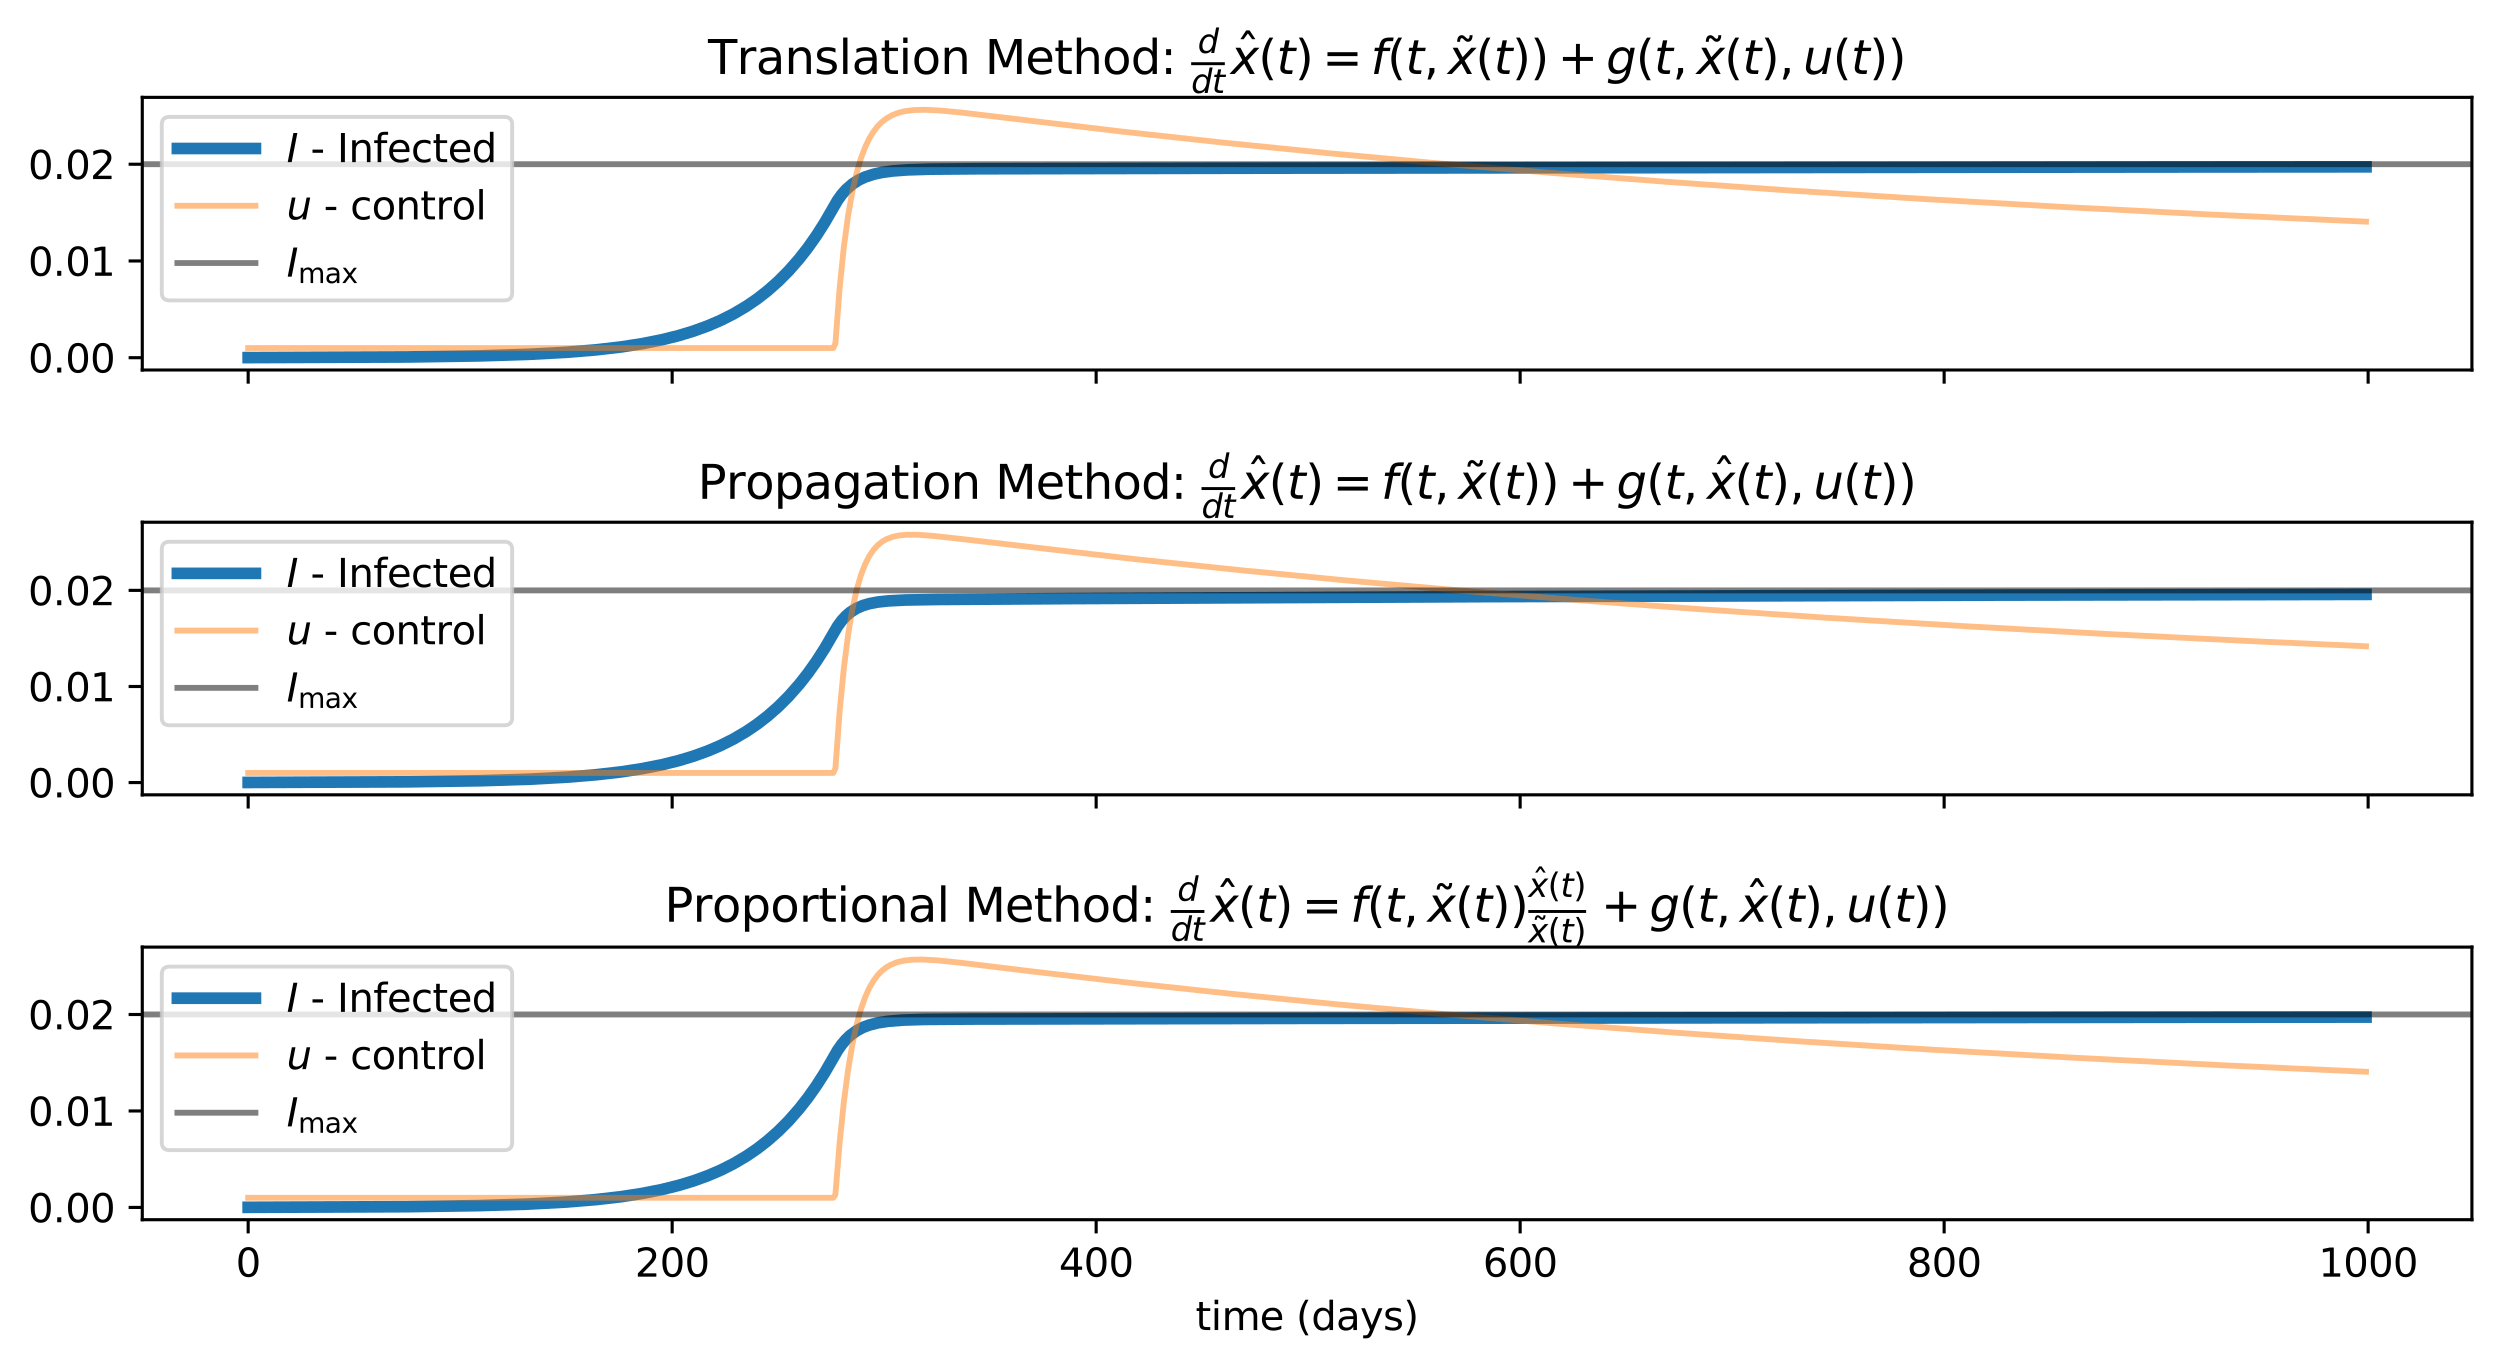 <?xml version="1.0" encoding="utf-8" standalone="no"?>
<!DOCTYPE svg PUBLIC "-//W3C//DTD SVG 1.1//EN"
  "http://www.w3.org/Graphics/SVG/1.1/DTD/svg11.dtd">
<svg xmlns:xlink="http://www.w3.org/1999/xlink" width="640.746pt" height="350.166pt" viewBox="0 0 640.746 350.166" xmlns="http://www.w3.org/2000/svg" version="1.1">
 <defs>
  <style type="text/css">*{stroke-linejoin: round; stroke-linecap: butt}</style>
 </defs>
 <g id="figure_1">
  <g id="patch_1">
   <path d="M 0 350.166 
L 640.746 350.166 
L 640.746 0 
L 0 0 
z
" style="fill: #ffffff"/>
  </g>
  <g id="axes_1">
   <g id="patch_2">
    <path d="M 36.466 94.829 
L 633.546 94.829 
L 633.546 24.96 
L 36.466 24.96 
z
" style="fill: #ffffff"/>
   </g>
   <g id="matplotlib.axis_1">
    <g id="xtick_1">
     <g id="line2d_1">
      <defs>
       <path id="mda9e2e3f5b" d="M 0 0 
L 0 3.5 
" style="stroke: #000000; stroke-width: 0.8"/>
      </defs>
      <g>
       <use xlink:href="#mda9e2e3f5b" x="63.606" y="94.829" style="stroke: #000000; stroke-width: 0.8"/>
      </g>
     </g>
    </g>
    <g id="xtick_2">
     <g id="line2d_2">
      <g>
       <use xlink:href="#mda9e2e3f5b" x="172.274" y="94.829" style="stroke: #000000; stroke-width: 0.8"/>
      </g>
     </g>
    </g>
    <g id="xtick_3">
     <g id="line2d_3">
      <g>
       <use xlink:href="#mda9e2e3f5b" x="280.943" y="94.829" style="stroke: #000000; stroke-width: 0.8"/>
      </g>
     </g>
    </g>
    <g id="xtick_4">
     <g id="line2d_4">
      <g>
       <use xlink:href="#mda9e2e3f5b" x="389.612" y="94.829" style="stroke: #000000; stroke-width: 0.8"/>
      </g>
     </g>
    </g>
    <g id="xtick_5">
     <g id="line2d_5">
      <g>
       <use xlink:href="#mda9e2e3f5b" x="498.28" y="94.829" style="stroke: #000000; stroke-width: 0.8"/>
      </g>
     </g>
    </g>
    <g id="xtick_6">
     <g id="line2d_6">
      <g>
       <use xlink:href="#mda9e2e3f5b" x="606.949" y="94.829" style="stroke: #000000; stroke-width: 0.8"/>
      </g>
     </g>
    </g>
   </g>
   <g id="matplotlib.axis_2">
    <g id="ytick_1">
     <g id="line2d_7">
      <defs>
       <path id="m15bd9b0c05" d="M 0 0 
L -3.5 0 
" style="stroke: #000000; stroke-width: 0.8"/>
      </defs>
      <g>
       <use xlink:href="#m15bd9b0c05" x="36.466" y="91.678" style="stroke: #000000; stroke-width: 0.8"/>
      </g>
     </g>
     <g id="text_1">
      <!-- 0.00 -->
      <g transform="translate(7.2 95.478) scale(0.1 -0.1)">
       <defs>
        <path id="DejaVuSans-30" d="M 2034 4250 
Q 1547 4250 1301 3770 
Q 1056 3291 1056 2328 
Q 1056 1369 1301 889 
Q 1547 409 2034 409 
Q 2525 409 2770 889 
Q 3016 1369 3016 2328 
Q 3016 3291 2770 3770 
Q 2525 4250 2034 4250 
z
M 2034 4750 
Q 2819 4750 3233 4129 
Q 3647 3509 3647 2328 
Q 3647 1150 3233 529 
Q 2819 -91 2034 -91 
Q 1250 -91 836 529 
Q 422 1150 422 2328 
Q 422 3509 836 4129 
Q 1250 4750 2034 4750 
z
" transform="scale(0.016)"/>
        <path id="DejaVuSans-2e" d="M 684 794 
L 1344 794 
L 1344 0 
L 684 0 
L 684 794 
z
" transform="scale(0.016)"/>
       </defs>
       <use xlink:href="#DejaVuSans-30"/>
       <use xlink:href="#DejaVuSans-2e" x="63.623"/>
       <use xlink:href="#DejaVuSans-30" x="95.41"/>
       <use xlink:href="#DejaVuSans-30" x="159.033"/>
      </g>
     </g>
    </g>
    <g id="ytick_2">
     <g id="line2d_8">
      <g>
       <use xlink:href="#m15bd9b0c05" x="36.466" y="66.884" style="stroke: #000000; stroke-width: 0.8"/>
      </g>
     </g>
     <g id="text_2">
      <!-- 0.01 -->
      <g transform="translate(7.2 70.683) scale(0.1 -0.1)">
       <defs>
        <path id="DejaVuSans-31" d="M 794 531 
L 1825 531 
L 1825 4091 
L 703 3866 
L 703 4441 
L 1819 4666 
L 2450 4666 
L 2450 531 
L 3481 531 
L 3481 0 
L 794 0 
L 794 531 
z
" transform="scale(0.016)"/>
       </defs>
       <use xlink:href="#DejaVuSans-30"/>
       <use xlink:href="#DejaVuSans-2e" x="63.623"/>
       <use xlink:href="#DejaVuSans-30" x="95.41"/>
       <use xlink:href="#DejaVuSans-31" x="159.033"/>
      </g>
     </g>
    </g>
    <g id="ytick_3">
     <g id="line2d_9">
      <g>
       <use xlink:href="#m15bd9b0c05" x="36.466" y="42.089" style="stroke: #000000; stroke-width: 0.8"/>
      </g>
     </g>
     <g id="text_3">
      <!-- 0.02 -->
      <g transform="translate(7.2 45.889) scale(0.1 -0.1)">
       <defs>
        <path id="DejaVuSans-32" d="M 1228 531 
L 3431 531 
L 3431 0 
L 469 0 
L 469 531 
Q 828 903 1448 1529 
Q 2069 2156 2228 2338 
Q 2531 2678 2651 2914 
Q 2772 3150 2772 3378 
Q 2772 3750 2511 3984 
Q 2250 4219 1831 4219 
Q 1534 4219 1204 4116 
Q 875 4013 500 3803 
L 500 4441 
Q 881 4594 1212 4672 
Q 1544 4750 1819 4750 
Q 2544 4750 2975 4387 
Q 3406 4025 3406 3419 
Q 3406 3131 3298 2873 
Q 3191 2616 2906 2266 
Q 2828 2175 2409 1742 
Q 1991 1309 1228 531 
z
" transform="scale(0.016)"/>
       </defs>
       <use xlink:href="#DejaVuSans-30"/>
       <use xlink:href="#DejaVuSans-2e" x="63.623"/>
       <use xlink:href="#DejaVuSans-30" x="95.41"/>
       <use xlink:href="#DejaVuSans-32" x="159.033"/>
      </g>
     </g>
    </g>
   </g>
   <g id="line2d_10">
    <path d="M 63.606 91.653 
L 104.356 91.491 
L 122.83 91.214 
L 135.327 90.821 
L 145.107 90.295 
L 152.714 89.67 
L 159.234 88.916 
L 164.667 88.075 
L 169.558 87.102 
L 173.904 86.021 
L 177.708 84.867 
L 181.511 83.481 
L 184.771 82.072 
L 188.031 80.422 
L 191.291 78.493 
L 194.008 76.639 
L 196.725 74.527 
L 199.441 72.124 
L 202.158 69.391 
L 204.875 66.284 
L 207.048 63.498 
L 209.222 60.414 
L 211.395 57.003 
L 213.568 53.232 
L 214.655 51.359 
L 215.742 49.84 
L 216.828 48.607 
L 218.458 47.178 
L 220.089 46.134 
L 221.719 45.369 
L 223.892 44.659 
L 226.065 44.19 
L 228.782 43.821 
L 232.585 43.538 
L 238.562 43.351 
L 251.059 43.251 
L 327.67 43.092 
L 557.505 42.798 
L 606.406 42.757 
L 606.406 42.757 
" clip-path="url(#p1e1fd36ca3)" style="fill: none; stroke: #1f77b4; stroke-width: 3; stroke-linecap: square"/>
   </g>
   <g id="line2d_11">
    <path d="M 63.606 89.199 
L 213.568 89.199 
L 214.112 88.054 
L 215.198 73.805 
L 216.285 63.218 
L 217.372 55.211 
L 218.458 49.077 
L 219.545 44.333 
L 220.632 40.641 
L 221.719 37.753 
L 222.805 35.489 
L 223.892 33.713 
L 224.979 32.32 
L 226.065 31.232 
L 227.152 30.386 
L 228.782 29.465 
L 230.412 28.858 
L 232.042 28.476 
L 234.215 28.211 
L 236.932 28.138 
L 240.736 28.312 
L 246.169 28.821 
L 258.123 30.236 
L 288.006 33.773 
L 313.544 36.559 
L 340.167 39.238 
L 367.878 41.801 
L 396.675 44.242 
L 427.102 46.596 
L 459.16 48.85 
L 492.847 50.993 
L 528.708 53.047 
L 566.742 54.998 
L 606.406 56.811 
L 606.406 56.811 
" clip-path="url(#p1e1fd36ca3)" style="fill: none; stroke: #ff7f0e; stroke-opacity: 0.5; stroke-width: 1.5; stroke-linecap: square"/>
   </g>
   <g id="line2d_12">
    <path d="M 36.466 42.089 
L 633.546 42.089 
" clip-path="url(#p1e1fd36ca3)" style="fill: none; stroke: #000000; stroke-opacity: 0.5; stroke-width: 1.5; stroke-linecap: square"/>
   </g>
   <g id="patch_3">
    <path d="M 36.466 94.829 
L 36.466 24.96 
" style="fill: none; stroke: #000000; stroke-width: 0.8; stroke-linejoin: miter; stroke-linecap: square"/>
   </g>
   <g id="patch_4">
    <path d="M 633.546 94.829 
L 633.546 24.96 
" style="fill: none; stroke: #000000; stroke-width: 0.8; stroke-linejoin: miter; stroke-linecap: square"/>
   </g>
   <g id="patch_5">
    <path d="M 36.466 94.829 
L 633.546 94.829 
" style="fill: none; stroke: #000000; stroke-width: 0.8; stroke-linejoin: miter; stroke-linecap: square"/>
   </g>
   <g id="patch_6">
    <path d="M 36.466 24.96 
L 633.546 24.96 
" style="fill: none; stroke: #000000; stroke-width: 0.8; stroke-linejoin: miter; stroke-linecap: square"/>
   </g>
   <g id="text_4">
    <!-- Translation Method: $\frac{d}{dt}\hat{x}(t) = f(t,\tilde{x}(t)) + g(t,\tilde{x}(t), u(t))$ -->
    <g transform="translate(181.466 18.96) scale(0.12 -0.12)">
     <defs>
      <path id="DejaVuSans-54" d="M -19 4666 
L 3928 4666 
L 3928 4134 
L 2272 4134 
L 2272 0 
L 1638 0 
L 1638 4134 
L -19 4134 
L -19 4666 
z
" transform="scale(0.016)"/>
      <path id="DejaVuSans-72" d="M 2631 2963 
Q 2534 3019 2420 3045 
Q 2306 3072 2169 3072 
Q 1681 3072 1420 2755 
Q 1159 2438 1159 1844 
L 1159 0 
L 581 0 
L 581 3500 
L 1159 3500 
L 1159 2956 
Q 1341 3275 1631 3429 
Q 1922 3584 2338 3584 
Q 2397 3584 2469 3576 
Q 2541 3569 2628 3553 
L 2631 2963 
z
" transform="scale(0.016)"/>
      <path id="DejaVuSans-61" d="M 2194 1759 
Q 1497 1759 1228 1600 
Q 959 1441 959 1056 
Q 959 750 1161 570 
Q 1363 391 1709 391 
Q 2188 391 2477 730 
Q 2766 1069 2766 1631 
L 2766 1759 
L 2194 1759 
z
M 3341 1997 
L 3341 0 
L 2766 0 
L 2766 531 
Q 2569 213 2275 61 
Q 1981 -91 1556 -91 
Q 1019 -91 701 211 
Q 384 513 384 1019 
Q 384 1609 779 1909 
Q 1175 2209 1959 2209 
L 2766 2209 
L 2766 2266 
Q 2766 2663 2505 2880 
Q 2244 3097 1772 3097 
Q 1472 3097 1187 3025 
Q 903 2953 641 2809 
L 641 3341 
Q 956 3463 1253 3523 
Q 1550 3584 1831 3584 
Q 2591 3584 2966 3190 
Q 3341 2797 3341 1997 
z
" transform="scale(0.016)"/>
      <path id="DejaVuSans-6e" d="M 3513 2113 
L 3513 0 
L 2938 0 
L 2938 2094 
Q 2938 2591 2744 2837 
Q 2550 3084 2163 3084 
Q 1697 3084 1428 2787 
Q 1159 2491 1159 1978 
L 1159 0 
L 581 0 
L 581 3500 
L 1159 3500 
L 1159 2956 
Q 1366 3272 1645 3428 
Q 1925 3584 2291 3584 
Q 2894 3584 3203 3211 
Q 3513 2838 3513 2113 
z
" transform="scale(0.016)"/>
      <path id="DejaVuSans-73" d="M 2834 3397 
L 2834 2853 
Q 2591 2978 2328 3040 
Q 2066 3103 1784 3103 
Q 1356 3103 1142 2972 
Q 928 2841 928 2578 
Q 928 2378 1081 2264 
Q 1234 2150 1697 2047 
L 1894 2003 
Q 2506 1872 2764 1633 
Q 3022 1394 3022 966 
Q 3022 478 2636 193 
Q 2250 -91 1575 -91 
Q 1294 -91 989 -36 
Q 684 19 347 128 
L 347 722 
Q 666 556 975 473 
Q 1284 391 1588 391 
Q 1994 391 2212 530 
Q 2431 669 2431 922 
Q 2431 1156 2273 1281 
Q 2116 1406 1581 1522 
L 1381 1569 
Q 847 1681 609 1914 
Q 372 2147 372 2553 
Q 372 3047 722 3315 
Q 1072 3584 1716 3584 
Q 2034 3584 2315 3537 
Q 2597 3491 2834 3397 
z
" transform="scale(0.016)"/>
      <path id="DejaVuSans-6c" d="M 603 4863 
L 1178 4863 
L 1178 0 
L 603 0 
L 603 4863 
z
" transform="scale(0.016)"/>
      <path id="DejaVuSans-74" d="M 1172 4494 
L 1172 3500 
L 2356 3500 
L 2356 3053 
L 1172 3053 
L 1172 1153 
Q 1172 725 1289 603 
Q 1406 481 1766 481 
L 2356 481 
L 2356 0 
L 1766 0 
Q 1100 0 847 248 
Q 594 497 594 1153 
L 594 3053 
L 172 3053 
L 172 3500 
L 594 3500 
L 594 4494 
L 1172 4494 
z
" transform="scale(0.016)"/>
      <path id="DejaVuSans-69" d="M 603 3500 
L 1178 3500 
L 1178 0 
L 603 0 
L 603 3500 
z
M 603 4863 
L 1178 4863 
L 1178 4134 
L 603 4134 
L 603 4863 
z
" transform="scale(0.016)"/>
      <path id="DejaVuSans-6f" d="M 1959 3097 
Q 1497 3097 1228 2736 
Q 959 2375 959 1747 
Q 959 1119 1226 758 
Q 1494 397 1959 397 
Q 2419 397 2687 759 
Q 2956 1122 2956 1747 
Q 2956 2369 2687 2733 
Q 2419 3097 1959 3097 
z
M 1959 3584 
Q 2709 3584 3137 3096 
Q 3566 2609 3566 1747 
Q 3566 888 3137 398 
Q 2709 -91 1959 -91 
Q 1206 -91 779 398 
Q 353 888 353 1747 
Q 353 2609 779 3096 
Q 1206 3584 1959 3584 
z
" transform="scale(0.016)"/>
      <path id="DejaVuSans-20" transform="scale(0.016)"/>
      <path id="DejaVuSans-4d" d="M 628 4666 
L 1569 4666 
L 2759 1491 
L 3956 4666 
L 4897 4666 
L 4897 0 
L 4281 0 
L 4281 4097 
L 3078 897 
L 2444 897 
L 1241 4097 
L 1241 0 
L 628 0 
L 628 4666 
z
" transform="scale(0.016)"/>
      <path id="DejaVuSans-65" d="M 3597 1894 
L 3597 1613 
L 953 1613 
Q 991 1019 1311 708 
Q 1631 397 2203 397 
Q 2534 397 2845 478 
Q 3156 559 3463 722 
L 3463 178 
Q 3153 47 2828 -22 
Q 2503 -91 2169 -91 
Q 1331 -91 842 396 
Q 353 884 353 1716 
Q 353 2575 817 3079 
Q 1281 3584 2069 3584 
Q 2775 3584 3186 3129 
Q 3597 2675 3597 1894 
z
M 3022 2063 
Q 3016 2534 2758 2815 
Q 2500 3097 2075 3097 
Q 1594 3097 1305 2825 
Q 1016 2553 972 2059 
L 3022 2063 
z
" transform="scale(0.016)"/>
      <path id="DejaVuSans-68" d="M 3513 2113 
L 3513 0 
L 2938 0 
L 2938 2094 
Q 2938 2591 2744 2837 
Q 2550 3084 2163 3084 
Q 1697 3084 1428 2787 
Q 1159 2491 1159 1978 
L 1159 0 
L 581 0 
L 581 4863 
L 1159 4863 
L 1159 2956 
Q 1366 3272 1645 3428 
Q 1925 3584 2291 3584 
Q 2894 3584 3203 3211 
Q 3513 2838 3513 2113 
z
" transform="scale(0.016)"/>
      <path id="DejaVuSans-64" d="M 2906 2969 
L 2906 4863 
L 3481 4863 
L 3481 0 
L 2906 0 
L 2906 525 
Q 2725 213 2448 61 
Q 2172 -91 1784 -91 
Q 1150 -91 751 415 
Q 353 922 353 1747 
Q 353 2572 751 3078 
Q 1150 3584 1784 3584 
Q 2172 3584 2448 3432 
Q 2725 3281 2906 2969 
z
M 947 1747 
Q 947 1113 1208 752 
Q 1469 391 1925 391 
Q 2381 391 2643 752 
Q 2906 1113 2906 1747 
Q 2906 2381 2643 2742 
Q 2381 3103 1925 3103 
Q 1469 3103 1208 2742 
Q 947 2381 947 1747 
z
" transform="scale(0.016)"/>
      <path id="DejaVuSans-3a" d="M 750 794 
L 1409 794 
L 1409 0 
L 750 0 
L 750 794 
z
M 750 3309 
L 1409 3309 
L 1409 2516 
L 750 2516 
L 750 3309 
z
" transform="scale(0.016)"/>
      <path id="DejaVuSans-Oblique-64" d="M 2675 525 
Q 2444 222 2128 65 
Q 1813 -91 1428 -91 
Q 903 -91 598 267 
Q 294 625 294 1247 
Q 294 1766 478 2236 
Q 663 2706 1013 3078 
Q 1244 3325 1534 3454 
Q 1825 3584 2144 3584 
Q 2481 3584 2739 3421 
Q 2997 3259 3138 2956 
L 3513 4863 
L 4091 4863 
L 3144 0 
L 2566 0 
L 2675 525 
z
M 891 1350 
Q 891 897 1095 644 
Q 1300 391 1663 391 
Q 1931 391 2161 520 
Q 2391 650 2566 903 
Q 2750 1166 2856 1509 
Q 2963 1853 2963 2188 
Q 2963 2622 2758 2865 
Q 2553 3109 2194 3109 
Q 1922 3109 1687 2981 
Q 1453 2853 1288 2613 
Q 1106 2353 998 2009 
Q 891 1666 891 1350 
z
" transform="scale(0.016)"/>
      <path id="DejaVuSans-Oblique-74" d="M 2706 3500 
L 2619 3053 
L 1472 3053 
L 1100 1153 
Q 1081 1047 1072 975 
Q 1063 903 1063 863 
Q 1063 663 1183 572 
Q 1303 481 1569 481 
L 2150 481 
L 2053 0 
L 1503 0 
Q 991 0 739 200 
Q 488 400 488 806 
Q 488 878 497 964 
Q 506 1050 525 1153 
L 897 3053 
L 409 3053 
L 500 3500 
L 978 3500 
L 1172 4494 
L 1747 4494 
L 1556 3500 
L 2706 3500 
z
" transform="scale(0.016)"/>
      <path id="DejaVuSans-302" d="M -1831 5119 
L -1369 5119 
L -603 3944 
L -1038 3944 
L -1600 4709 
L -2163 3944 
L -2597 3944 
L -1831 5119 
z
M -1600 3584 
L -1600 3584 
z
" transform="scale(0.016)"/>
      <path id="DejaVuSans-Oblique-78" d="M 3841 3500 
L 2234 1784 
L 3219 0 
L 2559 0 
L 1819 1388 
L 531 0 
L -166 0 
L 1556 1844 
L 641 3500 
L 1300 3500 
L 1972 2234 
L 3144 3500 
L 3841 3500 
z
" transform="scale(0.016)"/>
      <path id="DejaVuSans-28" d="M 1984 4856 
Q 1566 4138 1362 3434 
Q 1159 2731 1159 2009 
Q 1159 1288 1364 580 
Q 1569 -128 1984 -844 
L 1484 -844 
Q 1016 -109 783 600 
Q 550 1309 550 2009 
Q 550 2706 781 3412 
Q 1013 4119 1484 4856 
L 1984 4856 
z
" transform="scale(0.016)"/>
      <path id="DejaVuSans-29" d="M 513 4856 
L 1013 4856 
Q 1481 4119 1714 3412 
Q 1947 2706 1947 2009 
Q 1947 1309 1714 600 
Q 1481 -109 1013 -844 
L 513 -844 
Q 928 -128 1133 580 
Q 1338 1288 1338 2009 
Q 1338 2731 1133 3434 
Q 928 4138 513 4856 
z
" transform="scale(0.016)"/>
      <path id="DejaVuSans-3d" d="M 678 2906 
L 4684 2906 
L 4684 2381 
L 678 2381 
L 678 2906 
z
M 678 1631 
L 4684 1631 
L 4684 1100 
L 678 1100 
L 678 1631 
z
" transform="scale(0.016)"/>
      <path id="DejaVuSans-Oblique-66" d="M 3059 4863 
L 2969 4384 
L 2419 4384 
Q 2106 4384 1964 4261 
Q 1822 4138 1753 3809 
L 1691 3500 
L 2638 3500 
L 2553 3053 
L 1606 3053 
L 1013 0 
L 434 0 
L 1031 3053 
L 481 3053 
L 563 3500 
L 1113 3500 
L 1159 3744 
Q 1278 4363 1576 4613 
Q 1875 4863 2516 4863 
L 3059 4863 
z
" transform="scale(0.016)"/>
      <path id="DejaVuSans-2c" d="M 750 794 
L 1409 794 
L 1409 256 
L 897 -744 
L 494 -744 
L 750 256 
L 750 794 
z
" transform="scale(0.016)"/>
      <path id="DejaVuSans-303" d="M -1619 4281 
L -1797 4453 
Q -1866 4516 -1917 4545 
Q -1969 4575 -2009 4575 
Q -2128 4575 -2184 4461 
Q -2241 4347 -2247 4091 
L -2638 4091 
Q -2631 4513 -2472 4742 
Q -2313 4972 -2028 4972 
Q -1909 4972 -1809 4928 
Q -1709 4884 -1594 4781 
L -1416 4609 
Q -1347 4547 -1295 4517 
Q -1244 4488 -1203 4488 
Q -1084 4488 -1028 4602 
Q -972 4716 -966 4972 
L -575 4972 
Q -581 4550 -740 4320 
Q -900 4091 -1184 4091 
Q -1303 4091 -1403 4134 
Q -1503 4178 -1619 4281 
z
" transform="scale(0.016)"/>
      <path id="DejaVuSans-2b" d="M 2944 4013 
L 2944 2272 
L 4684 2272 
L 4684 1741 
L 2944 1741 
L 2944 0 
L 2419 0 
L 2419 1741 
L 678 1741 
L 678 2272 
L 2419 2272 
L 2419 4013 
L 2944 4013 
z
" transform="scale(0.016)"/>
      <path id="DejaVuSans-Oblique-67" d="M 3816 3500 
L 3219 434 
Q 3047 -456 2561 -893 
Q 2075 -1331 1253 -1331 
Q 950 -1331 690 -1286 
Q 431 -1241 206 -1147 
L 313 -588 
Q 525 -725 762 -790 
Q 1000 -856 1269 -856 
Q 1816 -856 2167 -557 
Q 2519 -259 2631 300 
L 2681 563 
Q 2441 288 2122 144 
Q 1803 0 1434 0 
Q 903 0 598 351 
Q 294 703 294 1319 
Q 294 1803 478 2267 
Q 663 2731 997 3091 
Q 1219 3328 1514 3456 
Q 1809 3584 2131 3584 
Q 2484 3584 2746 3420 
Q 3009 3256 3138 2956 
L 3238 3500 
L 3816 3500 
z
M 2950 2216 
Q 2950 2641 2750 2872 
Q 2550 3103 2181 3103 
Q 1953 3103 1747 3012 
Q 1541 2922 1394 2759 
Q 1156 2491 1023 2127 
Q 891 1763 891 1375 
Q 891 944 1092 712 
Q 1294 481 1672 481 
Q 2219 481 2584 976 
Q 2950 1472 2950 2216 
z
" transform="scale(0.016)"/>
      <path id="DejaVuSans-Oblique-75" d="M 428 1388 
L 838 3500 
L 1416 3500 
L 1006 1409 
Q 975 1256 961 1147 
Q 947 1038 947 966 
Q 947 700 1109 554 
Q 1272 409 1569 409 
Q 2031 409 2368 721 
Q 2706 1034 2809 1563 
L 3194 3500 
L 3769 3500 
L 3091 0 
L 2516 0 
L 2631 550 
Q 2388 244 2052 76 
Q 1716 -91 1338 -91 
Q 878 -91 622 161 
Q 366 413 366 863 
Q 366 956 381 1097 
Q 397 1238 428 1388 
z
" transform="scale(0.016)"/>
     </defs>
     <use xlink:href="#DejaVuSans-54" transform="translate(0 0.019)"/>
     <use xlink:href="#DejaVuSans-72" transform="translate(61.084 0.019)"/>
     <use xlink:href="#DejaVuSans-61" transform="translate(102.197 0.019)"/>
     <use xlink:href="#DejaVuSans-6e" transform="translate(163.477 0.019)"/>
     <use xlink:href="#DejaVuSans-73" transform="translate(226.855 0.019)"/>
     <use xlink:href="#DejaVuSans-6c" transform="translate(278.955 0.019)"/>
     <use xlink:href="#DejaVuSans-61" transform="translate(306.738 0.019)"/>
     <use xlink:href="#DejaVuSans-74" transform="translate(368.018 0.019)"/>
     <use xlink:href="#DejaVuSans-69" transform="translate(407.227 0.019)"/>
     <use xlink:href="#DejaVuSans-6f" transform="translate(435.01 0.019)"/>
     <use xlink:href="#DejaVuSans-6e" transform="translate(496.191 0.019)"/>
     <use xlink:href="#DejaVuSans-20" transform="translate(559.57 0.019)"/>
     <use xlink:href="#DejaVuSans-4d" transform="translate(591.357 0.019)"/>
     <use xlink:href="#DejaVuSans-65" transform="translate(677.637 0.019)"/>
     <use xlink:href="#DejaVuSans-74" transform="translate(739.16 0.019)"/>
     <use xlink:href="#DejaVuSans-68" transform="translate(778.369 0.019)"/>
     <use xlink:href="#DejaVuSans-6f" transform="translate(841.748 0.019)"/>
     <use xlink:href="#DejaVuSans-64" transform="translate(902.93 0.019)"/>
     <use xlink:href="#DejaVuSans-3a" transform="translate(966.406 0.019)"/>
     <use xlink:href="#DejaVuSans-20" transform="translate(1000.098 0.019)"/>
     <use xlink:href="#DejaVuSans-Oblique-64" transform="translate(1045.885 44.811) scale(0.7)"/>
     <use xlink:href="#DejaVuSans-Oblique-64" transform="translate(1031.885 -40.623) scale(0.7)"/>
     <use xlink:href="#DejaVuSans-Oblique-74" transform="translate(1076.318 -40.623) scale(0.7)"/>
     <use xlink:href="#DejaVuSans-302" transform="translate(1178.638 11.206)"/>
     <use xlink:href="#DejaVuSans-Oblique-78" transform="translate(1116.265 0.019)"/>
     <use xlink:href="#DejaVuSans-28" transform="translate(1175.444 0.019)"/>
     <use xlink:href="#DejaVuSans-Oblique-74" transform="translate(1214.458 0.019)"/>
     <use xlink:href="#DejaVuSans-29" transform="translate(1253.667 0.019)"/>
     <use xlink:href="#DejaVuSans-3d" transform="translate(1312.163 0.019)"/>
     <use xlink:href="#DejaVuSans-Oblique-66" transform="translate(1415.435 0.019)"/>
     <use xlink:href="#DejaVuSans-28" transform="translate(1450.64 0.019)"/>
     <use xlink:href="#DejaVuSans-Oblique-74" transform="translate(1489.653 0.019)"/>
     <use xlink:href="#DejaVuSans-2c" transform="translate(1528.862 0.019)"/>
     <use xlink:href="#DejaVuSans-303" transform="translate(1642.146 3.284)"/>
     <use xlink:href="#DejaVuSans-Oblique-78" transform="translate(1580.132 0.019)"/>
     <use xlink:href="#DejaVuSans-28" transform="translate(1639.312 0.019)"/>
     <use xlink:href="#DejaVuSans-Oblique-74" transform="translate(1678.325 0.019)"/>
     <use xlink:href="#DejaVuSans-29" transform="translate(1717.534 0.019)"/>
     <use xlink:href="#DejaVuSans-29" transform="translate(1756.548 0.019)"/>
     <use xlink:href="#DejaVuSans-2b" transform="translate(1815.044 0.019)"/>
     <use xlink:href="#DejaVuSans-Oblique-67" transform="translate(1918.315 0.019)"/>
     <use xlink:href="#DejaVuSans-28" transform="translate(1981.792 0.019)"/>
     <use xlink:href="#DejaVuSans-Oblique-74" transform="translate(2020.806 0.019)"/>
     <use xlink:href="#DejaVuSans-2c" transform="translate(2060.015 0.019)"/>
     <use xlink:href="#DejaVuSans-303" transform="translate(2173.298 3.284)"/>
     <use xlink:href="#DejaVuSans-Oblique-78" transform="translate(2111.284 0.019)"/>
     <use xlink:href="#DejaVuSans-28" transform="translate(2170.464 0.019)"/>
     <use xlink:href="#DejaVuSans-Oblique-74" transform="translate(2209.478 0.019)"/>
     <use xlink:href="#DejaVuSans-29" transform="translate(2248.687 0.019)"/>
     <use xlink:href="#DejaVuSans-2c" transform="translate(2287.7 0.019)"/>
     <use xlink:href="#DejaVuSans-Oblique-75" transform="translate(2338.97 0.019)"/>
     <use xlink:href="#DejaVuSans-28" transform="translate(2402.349 0.019)"/>
     <use xlink:href="#DejaVuSans-Oblique-74" transform="translate(2441.362 0.019)"/>
     <use xlink:href="#DejaVuSans-29" transform="translate(2480.571 0.019)"/>
     <use xlink:href="#DejaVuSans-29" transform="translate(2519.585 0.019)"/>
     <path d="M 1031.885 18.816 
L 1031.885 25.066 
L 1103.765 25.066 
L 1103.765 18.816 
L 1031.885 18.816 
z
"/>
    </g>
   </g>
   <g id="legend_1">
    <g id="patch_7">
     <path d="M 43.466 76.994 
L 129.266 76.994 
Q 131.266 76.994 131.266 74.994 
L 131.266 31.96 
Q 131.266 29.96 129.266 29.96 
L 43.466 29.96 
Q 41.466 29.96 41.466 31.96 
L 41.466 74.994 
Q 41.466 76.994 43.466 76.994 
z
" style="fill: #ffffff; opacity: 0.8; stroke: #cccccc; stroke-linejoin: miter"/>
    </g>
    <g id="line2d_13">
     <path d="M 45.466 38.058 
L 55.466 38.058 
L 65.466 38.058 
" style="fill: none; stroke: #1f77b4; stroke-width: 3; stroke-linecap: square"/>
    </g>
    <g id="text_5">
     <!-- $I$ - Infected -->
     <g transform="translate(73.466 41.558) scale(0.1 -0.1)">
      <defs>
       <path id="DejaVuSans-Oblique-49" d="M 1081 4666 
L 1716 4666 
L 806 0 
L 172 0 
L 1081 4666 
z
" transform="scale(0.016)"/>
       <path id="DejaVuSans-2d" d="M 313 2009 
L 1997 2009 
L 1997 1497 
L 313 1497 
L 313 2009 
z
" transform="scale(0.016)"/>
       <path id="DejaVuSans-49" d="M 628 4666 
L 1259 4666 
L 1259 0 
L 628 0 
L 628 4666 
z
" transform="scale(0.016)"/>
       <path id="DejaVuSans-66" d="M 2375 4863 
L 2375 4384 
L 1825 4384 
Q 1516 4384 1395 4259 
Q 1275 4134 1275 3809 
L 1275 3500 
L 2222 3500 
L 2222 3053 
L 1275 3053 
L 1275 0 
L 697 0 
L 697 3053 
L 147 3053 
L 147 3500 
L 697 3500 
L 697 3744 
Q 697 4328 969 4595 
Q 1241 4863 1831 4863 
L 2375 4863 
z
" transform="scale(0.016)"/>
       <path id="DejaVuSans-63" d="M 3122 3366 
L 3122 2828 
Q 2878 2963 2633 3030 
Q 2388 3097 2138 3097 
Q 1578 3097 1268 2742 
Q 959 2388 959 1747 
Q 959 1106 1268 751 
Q 1578 397 2138 397 
Q 2388 397 2633 464 
Q 2878 531 3122 666 
L 3122 134 
Q 2881 22 2623 -34 
Q 2366 -91 2075 -91 
Q 1284 -91 818 406 
Q 353 903 353 1747 
Q 353 2603 823 3093 
Q 1294 3584 2113 3584 
Q 2378 3584 2631 3529 
Q 2884 3475 3122 3366 
z
" transform="scale(0.016)"/>
      </defs>
      <use xlink:href="#DejaVuSans-Oblique-49" transform="translate(0 0.016)"/>
      <use xlink:href="#DejaVuSans-20" transform="translate(29.492 0.016)"/>
      <use xlink:href="#DejaVuSans-2d" transform="translate(61.279 0.016)"/>
      <use xlink:href="#DejaVuSans-20" transform="translate(97.363 0.016)"/>
      <use xlink:href="#DejaVuSans-49" transform="translate(129.15 0.016)"/>
      <use xlink:href="#DejaVuSans-6e" transform="translate(158.643 0.016)"/>
      <use xlink:href="#DejaVuSans-66" transform="translate(222.021 0.016)"/>
      <use xlink:href="#DejaVuSans-65" transform="translate(257.227 0.016)"/>
      <use xlink:href="#DejaVuSans-63" transform="translate(318.75 0.016)"/>
      <use xlink:href="#DejaVuSans-74" transform="translate(373.73 0.016)"/>
      <use xlink:href="#DejaVuSans-65" transform="translate(412.939 0.016)"/>
      <use xlink:href="#DejaVuSans-64" transform="translate(474.463 0.016)"/>
     </g>
    </g>
    <g id="line2d_14">
     <path d="M 45.466 52.737 
L 55.466 52.737 
L 65.466 52.737 
" style="fill: none; stroke: #ff7f0e; stroke-opacity: 0.5; stroke-width: 1.5; stroke-linecap: square"/>
    </g>
    <g id="text_6">
     <!-- $u$ - control -->
     <g transform="translate(73.466 56.237) scale(0.1 -0.1)">
      <use xlink:href="#DejaVuSans-Oblique-75" transform="translate(0 0.016)"/>
      <use xlink:href="#DejaVuSans-20" transform="translate(63.379 0.016)"/>
      <use xlink:href="#DejaVuSans-2d" transform="translate(95.166 0.016)"/>
      <use xlink:href="#DejaVuSans-20" transform="translate(131.25 0.016)"/>
      <use xlink:href="#DejaVuSans-63" transform="translate(163.037 0.016)"/>
      <use xlink:href="#DejaVuSans-6f" transform="translate(218.018 0.016)"/>
      <use xlink:href="#DejaVuSans-6e" transform="translate(279.199 0.016)"/>
      <use xlink:href="#DejaVuSans-74" transform="translate(342.578 0.016)"/>
      <use xlink:href="#DejaVuSans-72" transform="translate(381.787 0.016)"/>
      <use xlink:href="#DejaVuSans-6f" transform="translate(422.9 0.016)"/>
      <use xlink:href="#DejaVuSans-6c" transform="translate(484.082 0.016)"/>
     </g>
    </g>
    <g id="line2d_15">
     <path d="M 45.466 67.415 
L 55.466 67.415 
L 65.466 67.415 
" style="fill: none; stroke: #000000; stroke-opacity: 0.5; stroke-width: 1.5; stroke-linecap: square"/>
    </g>
    <g id="text_7">
     <!-- $I_{\max}$ -->
     <g transform="translate(73.466 70.915) scale(0.1 -0.1)">
      <defs>
       <path id="DejaVuSans-6d" d="M 3328 2828 
Q 3544 3216 3844 3400 
Q 4144 3584 4550 3584 
Q 5097 3584 5394 3201 
Q 5691 2819 5691 2113 
L 5691 0 
L 5113 0 
L 5113 2094 
Q 5113 2597 4934 2840 
Q 4756 3084 4391 3084 
Q 3944 3084 3684 2787 
Q 3425 2491 3425 1978 
L 3425 0 
L 2847 0 
L 2847 2094 
Q 2847 2600 2669 2842 
Q 2491 3084 2119 3084 
Q 1678 3084 1418 2786 
Q 1159 2488 1159 1978 
L 1159 0 
L 581 0 
L 581 3500 
L 1159 3500 
L 1159 2956 
Q 1356 3278 1631 3431 
Q 1906 3584 2284 3584 
Q 2666 3584 2933 3390 
Q 3200 3197 3328 2828 
z
" transform="scale(0.016)"/>
       <path id="DejaVuSans-78" d="M 3513 3500 
L 2247 1797 
L 3578 0 
L 2900 0 
L 1881 1375 
L 863 0 
L 184 0 
L 1544 1831 
L 300 3500 
L 978 3500 
L 1906 2253 
L 2834 3500 
L 3513 3500 
z
" transform="scale(0.016)"/>
      </defs>
      <use xlink:href="#DejaVuSans-Oblique-49" transform="translate(0 0.094)"/>
      <use xlink:href="#DejaVuSans-6d" transform="translate(29.492 -16.312) scale(0.7)"/>
      <use xlink:href="#DejaVuSans-61" transform="translate(97.681 -16.312) scale(0.7)"/>
      <use xlink:href="#DejaVuSans-78" transform="translate(140.576 -16.312) scale(0.7)"/>
     </g>
    </g>
   </g>
  </g>
  <g id="axes_2">
   <g id="patch_8">
    <path d="M 36.466 203.719 
L 633.546 203.719 
L 633.546 133.851 
L 36.466 133.851 
z
" style="fill: #ffffff"/>
   </g>
   <g id="matplotlib.axis_3">
    <g id="xtick_7">
     <g id="line2d_16">
      <g>
       <use xlink:href="#mda9e2e3f5b" x="63.606" y="203.719" style="stroke: #000000; stroke-width: 0.8"/>
      </g>
     </g>
    </g>
    <g id="xtick_8">
     <g id="line2d_17">
      <g>
       <use xlink:href="#mda9e2e3f5b" x="172.274" y="203.719" style="stroke: #000000; stroke-width: 0.8"/>
      </g>
     </g>
    </g>
    <g id="xtick_9">
     <g id="line2d_18">
      <g>
       <use xlink:href="#mda9e2e3f5b" x="280.943" y="203.719" style="stroke: #000000; stroke-width: 0.8"/>
      </g>
     </g>
    </g>
    <g id="xtick_10">
     <g id="line2d_19">
      <g>
       <use xlink:href="#mda9e2e3f5b" x="389.612" y="203.719" style="stroke: #000000; stroke-width: 0.8"/>
      </g>
     </g>
    </g>
    <g id="xtick_11">
     <g id="line2d_20">
      <g>
       <use xlink:href="#mda9e2e3f5b" x="498.28" y="203.719" style="stroke: #000000; stroke-width: 0.8"/>
      </g>
     </g>
    </g>
    <g id="xtick_12">
     <g id="line2d_21">
      <g>
       <use xlink:href="#mda9e2e3f5b" x="606.949" y="203.719" style="stroke: #000000; stroke-width: 0.8"/>
      </g>
     </g>
    </g>
   </g>
   <g id="matplotlib.axis_4">
    <g id="ytick_4">
     <g id="line2d_22">
      <g>
       <use xlink:href="#m15bd9b0c05" x="36.466" y="200.569" style="stroke: #000000; stroke-width: 0.8"/>
      </g>
     </g>
     <g id="text_8">
      <!-- 0.00 -->
      <g transform="translate(7.2 204.368) scale(0.1 -0.1)">
       <use xlink:href="#DejaVuSans-30"/>
       <use xlink:href="#DejaVuSans-2e" x="63.623"/>
       <use xlink:href="#DejaVuSans-30" x="95.41"/>
       <use xlink:href="#DejaVuSans-30" x="159.033"/>
      </g>
     </g>
    </g>
    <g id="ytick_5">
     <g id="line2d_23">
      <g>
       <use xlink:href="#m15bd9b0c05" x="36.466" y="175.943" style="stroke: #000000; stroke-width: 0.8"/>
      </g>
     </g>
     <g id="text_9">
      <!-- 0.01 -->
      <g transform="translate(7.2 179.742) scale(0.1 -0.1)">
       <use xlink:href="#DejaVuSans-30"/>
       <use xlink:href="#DejaVuSans-2e" x="63.623"/>
       <use xlink:href="#DejaVuSans-30" x="95.41"/>
       <use xlink:href="#DejaVuSans-31" x="159.033"/>
      </g>
     </g>
    </g>
    <g id="ytick_6">
     <g id="line2d_24">
      <g>
       <use xlink:href="#m15bd9b0c05" x="36.466" y="151.317" style="stroke: #000000; stroke-width: 0.8"/>
      </g>
     </g>
     <g id="text_10">
      <!-- 0.02 -->
      <g transform="translate(7.2 155.116) scale(0.1 -0.1)">
       <use xlink:href="#DejaVuSans-30"/>
       <use xlink:href="#DejaVuSans-2e" x="63.623"/>
       <use xlink:href="#DejaVuSans-30" x="95.41"/>
       <use xlink:href="#DejaVuSans-32" x="159.033"/>
      </g>
     </g>
    </g>
   </g>
   <g id="line2d_25">
    <path d="M 63.606 200.544 
L 104.356 200.382 
L 123.373 200.095 
L 135.87 199.695 
L 145.107 199.195 
L 152.714 198.575 
L 159.234 197.825 
L 164.667 196.99 
L 169.558 196.024 
L 173.904 194.95 
L 177.708 193.804 
L 181.511 192.427 
L 184.771 191.027 
L 188.031 189.389 
L 191.291 187.473 
L 194.008 185.631 
L 196.725 183.534 
L 199.441 181.148 
L 202.158 178.433 
L 204.875 175.348 
L 207.048 172.58 
L 209.222 169.517 
L 211.395 166.129 
L 213.568 162.384 
L 214.655 160.528 
L 215.742 159.04 
L 216.828 157.86 
L 217.915 156.931 
L 219.545 155.904 
L 221.175 155.198 
L 222.805 154.716 
L 224.979 154.302 
L 227.695 154.007 
L 232.042 153.785 
L 240.192 153.643 
L 274.966 153.414 
L 379.831 152.919 
L 513.494 152.521 
L 606.406 152.34 
L 606.406 152.34 
" clip-path="url(#p8e2c073ae5)" style="fill: none; stroke: #1f77b4; stroke-width: 3; stroke-linecap: square"/>
   </g>
   <g id="line2d_26">
    <path d="M 63.606 198.106 
L 213.568 198.106 
L 214.112 196.949 
L 215.198 182.335 
L 216.285 171.165 
L 217.372 162.641 
L 218.458 156.148 
L 219.545 151.211 
L 220.632 147.468 
L 221.719 144.637 
L 222.805 142.505 
L 223.892 140.908 
L 224.979 139.72 
L 226.065 138.845 
L 227.152 138.208 
L 228.782 137.582 
L 230.412 137.233 
L 232.585 137.043 
L 235.302 137.067 
L 239.106 137.343 
L 246.169 138.117 
L 290.723 143.286 
L 317.347 146.082 
L 345.057 148.765 
L 373.855 151.328 
L 403.739 153.764 
L 435.252 156.108 
L 468.396 158.347 
L 503.17 160.472 
L 540.118 162.503 
L 579.238 164.428 
L 606.406 165.642 
L 606.406 165.642 
" clip-path="url(#p8e2c073ae5)" style="fill: none; stroke: #ff7f0e; stroke-opacity: 0.5; stroke-width: 1.5; stroke-linecap: square"/>
   </g>
   <g id="line2d_27">
    <path d="M 36.466 151.317 
L 633.546 151.317 
" clip-path="url(#p8e2c073ae5)" style="fill: none; stroke: #000000; stroke-opacity: 0.5; stroke-width: 1.5; stroke-linecap: square"/>
   </g>
   <g id="patch_9">
    <path d="M 36.466 203.719 
L 36.466 133.851 
" style="fill: none; stroke: #000000; stroke-width: 0.8; stroke-linejoin: miter; stroke-linecap: square"/>
   </g>
   <g id="patch_10">
    <path d="M 633.546 203.719 
L 633.546 133.851 
" style="fill: none; stroke: #000000; stroke-width: 0.8; stroke-linejoin: miter; stroke-linecap: square"/>
   </g>
   <g id="patch_11">
    <path d="M 36.466 203.719 
L 633.546 203.719 
" style="fill: none; stroke: #000000; stroke-width: 0.8; stroke-linejoin: miter; stroke-linecap: square"/>
   </g>
   <g id="patch_12">
    <path d="M 36.466 133.851 
L 633.546 133.851 
" style="fill: none; stroke: #000000; stroke-width: 0.8; stroke-linejoin: miter; stroke-linecap: square"/>
   </g>
   <g id="text_11">
    <!-- Propagation Method: $\frac{d}{dt}\hat{x}(t) = f(t,\tilde{x}(t)) + g(t,\hat{x}(t), u(t))$ -->
    <g transform="translate(178.826 127.851) scale(0.12 -0.12)">
     <defs>
      <path id="DejaVuSans-50" d="M 1259 4147 
L 1259 2394 
L 2053 2394 
Q 2494 2394 2734 2622 
Q 2975 2850 2975 3272 
Q 2975 3691 2734 3919 
Q 2494 4147 2053 4147 
L 1259 4147 
z
M 628 4666 
L 2053 4666 
Q 2838 4666 3239 4311 
Q 3641 3956 3641 3272 
Q 3641 2581 3239 2228 
Q 2838 1875 2053 1875 
L 1259 1875 
L 1259 0 
L 628 0 
L 628 4666 
z
" transform="scale(0.016)"/>
      <path id="DejaVuSans-70" d="M 1159 525 
L 1159 -1331 
L 581 -1331 
L 581 3500 
L 1159 3500 
L 1159 2969 
Q 1341 3281 1617 3432 
Q 1894 3584 2278 3584 
Q 2916 3584 3314 3078 
Q 3713 2572 3713 1747 
Q 3713 922 3314 415 
Q 2916 -91 2278 -91 
Q 1894 -91 1617 61 
Q 1341 213 1159 525 
z
M 3116 1747 
Q 3116 2381 2855 2742 
Q 2594 3103 2138 3103 
Q 1681 3103 1420 2742 
Q 1159 2381 1159 1747 
Q 1159 1113 1420 752 
Q 1681 391 2138 391 
Q 2594 391 2855 752 
Q 3116 1113 3116 1747 
z
" transform="scale(0.016)"/>
      <path id="DejaVuSans-67" d="M 2906 1791 
Q 2906 2416 2648 2759 
Q 2391 3103 1925 3103 
Q 1463 3103 1205 2759 
Q 947 2416 947 1791 
Q 947 1169 1205 825 
Q 1463 481 1925 481 
Q 2391 481 2648 825 
Q 2906 1169 2906 1791 
z
M 3481 434 
Q 3481 -459 3084 -895 
Q 2688 -1331 1869 -1331 
Q 1566 -1331 1297 -1286 
Q 1028 -1241 775 -1147 
L 775 -588 
Q 1028 -725 1275 -790 
Q 1522 -856 1778 -856 
Q 2344 -856 2625 -561 
Q 2906 -266 2906 331 
L 2906 616 
Q 2728 306 2450 153 
Q 2172 0 1784 0 
Q 1141 0 747 490 
Q 353 981 353 1791 
Q 353 2603 747 3093 
Q 1141 3584 1784 3584 
Q 2172 3584 2450 3431 
Q 2728 3278 2906 2969 
L 2906 3500 
L 3481 3500 
L 3481 434 
z
" transform="scale(0.016)"/>
     </defs>
     <use xlink:href="#DejaVuSans-50" transform="translate(0 0.019)"/>
     <use xlink:href="#DejaVuSans-72" transform="translate(60.303 0.019)"/>
     <use xlink:href="#DejaVuSans-6f" transform="translate(101.416 0.019)"/>
     <use xlink:href="#DejaVuSans-70" transform="translate(162.598 0.019)"/>
     <use xlink:href="#DejaVuSans-61" transform="translate(226.074 0.019)"/>
     <use xlink:href="#DejaVuSans-67" transform="translate(287.354 0.019)"/>
     <use xlink:href="#DejaVuSans-61" transform="translate(350.83 0.019)"/>
     <use xlink:href="#DejaVuSans-74" transform="translate(412.109 0.019)"/>
     <use xlink:href="#DejaVuSans-69" transform="translate(451.318 0.019)"/>
     <use xlink:href="#DejaVuSans-6f" transform="translate(479.102 0.019)"/>
     <use xlink:href="#DejaVuSans-6e" transform="translate(540.283 0.019)"/>
     <use xlink:href="#DejaVuSans-20" transform="translate(603.662 0.019)"/>
     <use xlink:href="#DejaVuSans-4d" transform="translate(635.449 0.019)"/>
     <use xlink:href="#DejaVuSans-65" transform="translate(721.729 0.019)"/>
     <use xlink:href="#DejaVuSans-74" transform="translate(783.252 0.019)"/>
     <use xlink:href="#DejaVuSans-68" transform="translate(822.461 0.019)"/>
     <use xlink:href="#DejaVuSans-6f" transform="translate(885.84 0.019)"/>
     <use xlink:href="#DejaVuSans-64" transform="translate(947.021 0.019)"/>
     <use xlink:href="#DejaVuSans-3a" transform="translate(1010.498 0.019)"/>
     <use xlink:href="#DejaVuSans-20" transform="translate(1044.189 0.019)"/>
     <use xlink:href="#DejaVuSans-Oblique-64" transform="translate(1089.977 44.811) scale(0.7)"/>
     <use xlink:href="#DejaVuSans-Oblique-64" transform="translate(1075.977 -40.623) scale(0.7)"/>
     <use xlink:href="#DejaVuSans-Oblique-74" transform="translate(1120.41 -40.623) scale(0.7)"/>
     <use xlink:href="#DejaVuSans-302" transform="translate(1222.729 11.206)"/>
     <use xlink:href="#DejaVuSans-Oblique-78" transform="translate(1160.356 0.019)"/>
     <use xlink:href="#DejaVuSans-28" transform="translate(1219.536 0.019)"/>
     <use xlink:href="#DejaVuSans-Oblique-74" transform="translate(1258.55 0.019)"/>
     <use xlink:href="#DejaVuSans-29" transform="translate(1297.759 0.019)"/>
     <use xlink:href="#DejaVuSans-3d" transform="translate(1356.255 0.019)"/>
     <use xlink:href="#DejaVuSans-Oblique-66" transform="translate(1459.526 0.019)"/>
     <use xlink:href="#DejaVuSans-28" transform="translate(1494.731 0.019)"/>
     <use xlink:href="#DejaVuSans-Oblique-74" transform="translate(1533.745 0.019)"/>
     <use xlink:href="#DejaVuSans-2c" transform="translate(1572.954 0.019)"/>
     <use xlink:href="#DejaVuSans-303" transform="translate(1686.237 3.284)"/>
     <use xlink:href="#DejaVuSans-Oblique-78" transform="translate(1624.224 0.019)"/>
     <use xlink:href="#DejaVuSans-28" transform="translate(1683.403 0.019)"/>
     <use xlink:href="#DejaVuSans-Oblique-74" transform="translate(1722.417 0.019)"/>
     <use xlink:href="#DejaVuSans-29" transform="translate(1761.626 0.019)"/>
     <use xlink:href="#DejaVuSans-29" transform="translate(1800.64 0.019)"/>
     <use xlink:href="#DejaVuSans-2b" transform="translate(1859.136 0.019)"/>
     <use xlink:href="#DejaVuSans-Oblique-67" transform="translate(1962.407 0.019)"/>
     <use xlink:href="#DejaVuSans-28" transform="translate(2025.884 0.019)"/>
     <use xlink:href="#DejaVuSans-Oblique-74" transform="translate(2064.897 0.019)"/>
     <use xlink:href="#DejaVuSans-2c" transform="translate(2104.106 0.019)"/>
     <use xlink:href="#DejaVuSans-302" transform="translate(2217.749 11.206)"/>
     <use xlink:href="#DejaVuSans-Oblique-78" transform="translate(2155.376 0.019)"/>
     <use xlink:href="#DejaVuSans-28" transform="translate(2214.556 0.019)"/>
     <use xlink:href="#DejaVuSans-Oblique-74" transform="translate(2253.569 0.019)"/>
     <use xlink:href="#DejaVuSans-29" transform="translate(2292.778 0.019)"/>
     <use xlink:href="#DejaVuSans-2c" transform="translate(2331.792 0.019)"/>
     <use xlink:href="#DejaVuSans-Oblique-75" transform="translate(2383.062 0.019)"/>
     <use xlink:href="#DejaVuSans-28" transform="translate(2446.44 0.019)"/>
     <use xlink:href="#DejaVuSans-Oblique-74" transform="translate(2485.454 0.019)"/>
     <use xlink:href="#DejaVuSans-29" transform="translate(2524.663 0.019)"/>
     <use xlink:href="#DejaVuSans-29" transform="translate(2563.677 0.019)"/>
     <path d="M 1075.977 18.816 
L 1075.977 25.066 
L 1147.856 25.066 
L 1147.856 18.816 
L 1075.977 18.816 
z
"/>
    </g>
   </g>
   <g id="legend_2">
    <g id="patch_13">
     <path d="M 43.466 185.885 
L 129.266 185.885 
Q 131.266 185.885 131.266 183.885 
L 131.266 140.851 
Q 131.266 138.851 129.266 138.851 
L 43.466 138.851 
Q 41.466 138.851 41.466 140.851 
L 41.466 183.885 
Q 41.466 185.885 43.466 185.885 
z
" style="fill: #ffffff; opacity: 0.8; stroke: #cccccc; stroke-linejoin: miter"/>
    </g>
    <g id="line2d_28">
     <path d="M 45.466 146.949 
L 55.466 146.949 
L 65.466 146.949 
" style="fill: none; stroke: #1f77b4; stroke-width: 3; stroke-linecap: square"/>
    </g>
    <g id="text_12">
     <!-- $I$ - Infected -->
     <g transform="translate(73.466 150.449) scale(0.1 -0.1)">
      <use xlink:href="#DejaVuSans-Oblique-49" transform="translate(0 0.016)"/>
      <use xlink:href="#DejaVuSans-20" transform="translate(29.492 0.016)"/>
      <use xlink:href="#DejaVuSans-2d" transform="translate(61.279 0.016)"/>
      <use xlink:href="#DejaVuSans-20" transform="translate(97.363 0.016)"/>
      <use xlink:href="#DejaVuSans-49" transform="translate(129.15 0.016)"/>
      <use xlink:href="#DejaVuSans-6e" transform="translate(158.643 0.016)"/>
      <use xlink:href="#DejaVuSans-66" transform="translate(222.021 0.016)"/>
      <use xlink:href="#DejaVuSans-65" transform="translate(257.227 0.016)"/>
      <use xlink:href="#DejaVuSans-63" transform="translate(318.75 0.016)"/>
      <use xlink:href="#DejaVuSans-74" transform="translate(373.73 0.016)"/>
      <use xlink:href="#DejaVuSans-65" transform="translate(412.939 0.016)"/>
      <use xlink:href="#DejaVuSans-64" transform="translate(474.463 0.016)"/>
     </g>
    </g>
    <g id="line2d_29">
     <path d="M 45.466 161.627 
L 55.466 161.627 
L 65.466 161.627 
" style="fill: none; stroke: #ff7f0e; stroke-opacity: 0.5; stroke-width: 1.5; stroke-linecap: square"/>
    </g>
    <g id="text_13">
     <!-- $u$ - control -->
     <g transform="translate(73.466 165.127) scale(0.1 -0.1)">
      <use xlink:href="#DejaVuSans-Oblique-75" transform="translate(0 0.016)"/>
      <use xlink:href="#DejaVuSans-20" transform="translate(63.379 0.016)"/>
      <use xlink:href="#DejaVuSans-2d" transform="translate(95.166 0.016)"/>
      <use xlink:href="#DejaVuSans-20" transform="translate(131.25 0.016)"/>
      <use xlink:href="#DejaVuSans-63" transform="translate(163.037 0.016)"/>
      <use xlink:href="#DejaVuSans-6f" transform="translate(218.018 0.016)"/>
      <use xlink:href="#DejaVuSans-6e" transform="translate(279.199 0.016)"/>
      <use xlink:href="#DejaVuSans-74" transform="translate(342.578 0.016)"/>
      <use xlink:href="#DejaVuSans-72" transform="translate(381.787 0.016)"/>
      <use xlink:href="#DejaVuSans-6f" transform="translate(422.9 0.016)"/>
      <use xlink:href="#DejaVuSans-6c" transform="translate(484.082 0.016)"/>
     </g>
    </g>
    <g id="line2d_30">
     <path d="M 45.466 176.305 
L 55.466 176.305 
L 65.466 176.305 
" style="fill: none; stroke: #000000; stroke-opacity: 0.5; stroke-width: 1.5; stroke-linecap: square"/>
    </g>
    <g id="text_14">
     <!-- $I_{\max}$ -->
     <g transform="translate(73.466 179.805) scale(0.1 -0.1)">
      <use xlink:href="#DejaVuSans-Oblique-49" transform="translate(0 0.094)"/>
      <use xlink:href="#DejaVuSans-6d" transform="translate(29.492 -16.312) scale(0.7)"/>
      <use xlink:href="#DejaVuSans-61" transform="translate(97.681 -16.312) scale(0.7)"/>
      <use xlink:href="#DejaVuSans-78" transform="translate(140.576 -16.312) scale(0.7)"/>
     </g>
    </g>
   </g>
  </g>
  <g id="axes_3">
   <g id="patch_14">
    <path d="M 36.466 312.61 
L 633.546 312.61 
L 633.546 242.741 
L 36.466 242.741 
z
" style="fill: #ffffff"/>
   </g>
   <g id="matplotlib.axis_5">
    <g id="xtick_13">
     <g id="line2d_31">
      <g>
       <use xlink:href="#mda9e2e3f5b" x="63.606" y="312.61" style="stroke: #000000; stroke-width: 0.8"/>
      </g>
     </g>
     <g id="text_15">
      <!-- 0 -->
      <g transform="translate(60.424 327.208) scale(0.1 -0.1)">
       <use xlink:href="#DejaVuSans-30"/>
      </g>
     </g>
    </g>
    <g id="xtick_14">
     <g id="line2d_32">
      <g>
       <use xlink:href="#mda9e2e3f5b" x="172.274" y="312.61" style="stroke: #000000; stroke-width: 0.8"/>
      </g>
     </g>
     <g id="text_16">
      <!-- 200 -->
      <g transform="translate(162.731 327.208) scale(0.1 -0.1)">
       <use xlink:href="#DejaVuSans-32"/>
       <use xlink:href="#DejaVuSans-30" x="63.623"/>
       <use xlink:href="#DejaVuSans-30" x="127.246"/>
      </g>
     </g>
    </g>
    <g id="xtick_15">
     <g id="line2d_33">
      <g>
       <use xlink:href="#mda9e2e3f5b" x="280.943" y="312.61" style="stroke: #000000; stroke-width: 0.8"/>
      </g>
     </g>
     <g id="text_17">
      <!-- 400 -->
      <g transform="translate(271.399 327.208) scale(0.1 -0.1)">
       <defs>
        <path id="DejaVuSans-34" d="M 2419 4116 
L 825 1625 
L 2419 1625 
L 2419 4116 
z
M 2253 4666 
L 3047 4666 
L 3047 1625 
L 3713 1625 
L 3713 1100 
L 3047 1100 
L 3047 0 
L 2419 0 
L 2419 1100 
L 313 1100 
L 313 1709 
L 2253 4666 
z
" transform="scale(0.016)"/>
       </defs>
       <use xlink:href="#DejaVuSans-34"/>
       <use xlink:href="#DejaVuSans-30" x="63.623"/>
       <use xlink:href="#DejaVuSans-30" x="127.246"/>
      </g>
     </g>
    </g>
    <g id="xtick_16">
     <g id="line2d_34">
      <g>
       <use xlink:href="#mda9e2e3f5b" x="389.612" y="312.61" style="stroke: #000000; stroke-width: 0.8"/>
      </g>
     </g>
     <g id="text_18">
      <!-- 600 -->
      <g transform="translate(380.068 327.208) scale(0.1 -0.1)">
       <defs>
        <path id="DejaVuSans-36" d="M 2113 2584 
Q 1688 2584 1439 2293 
Q 1191 2003 1191 1497 
Q 1191 994 1439 701 
Q 1688 409 2113 409 
Q 2538 409 2786 701 
Q 3034 994 3034 1497 
Q 3034 2003 2786 2293 
Q 2538 2584 2113 2584 
z
M 3366 4563 
L 3366 3988 
Q 3128 4100 2886 4159 
Q 2644 4219 2406 4219 
Q 1781 4219 1451 3797 
Q 1122 3375 1075 2522 
Q 1259 2794 1537 2939 
Q 1816 3084 2150 3084 
Q 2853 3084 3261 2657 
Q 3669 2231 3669 1497 
Q 3669 778 3244 343 
Q 2819 -91 2113 -91 
Q 1303 -91 875 529 
Q 447 1150 447 2328 
Q 447 3434 972 4092 
Q 1497 4750 2381 4750 
Q 2619 4750 2861 4703 
Q 3103 4656 3366 4563 
z
" transform="scale(0.016)"/>
       </defs>
       <use xlink:href="#DejaVuSans-36"/>
       <use xlink:href="#DejaVuSans-30" x="63.623"/>
       <use xlink:href="#DejaVuSans-30" x="127.246"/>
      </g>
     </g>
    </g>
    <g id="xtick_17">
     <g id="line2d_35">
      <g>
       <use xlink:href="#mda9e2e3f5b" x="498.28" y="312.61" style="stroke: #000000; stroke-width: 0.8"/>
      </g>
     </g>
     <g id="text_19">
      <!-- 800 -->
      <g transform="translate(488.737 327.208) scale(0.1 -0.1)">
       <defs>
        <path id="DejaVuSans-38" d="M 2034 2216 
Q 1584 2216 1326 1975 
Q 1069 1734 1069 1313 
Q 1069 891 1326 650 
Q 1584 409 2034 409 
Q 2484 409 2743 651 
Q 3003 894 3003 1313 
Q 3003 1734 2745 1975 
Q 2488 2216 2034 2216 
z
M 1403 2484 
Q 997 2584 770 2862 
Q 544 3141 544 3541 
Q 544 4100 942 4425 
Q 1341 4750 2034 4750 
Q 2731 4750 3128 4425 
Q 3525 4100 3525 3541 
Q 3525 3141 3298 2862 
Q 3072 2584 2669 2484 
Q 3125 2378 3379 2068 
Q 3634 1759 3634 1313 
Q 3634 634 3220 271 
Q 2806 -91 2034 -91 
Q 1263 -91 848 271 
Q 434 634 434 1313 
Q 434 1759 690 2068 
Q 947 2378 1403 2484 
z
M 1172 3481 
Q 1172 3119 1398 2916 
Q 1625 2713 2034 2713 
Q 2441 2713 2670 2916 
Q 2900 3119 2900 3481 
Q 2900 3844 2670 4047 
Q 2441 4250 2034 4250 
Q 1625 4250 1398 4047 
Q 1172 3844 1172 3481 
z
" transform="scale(0.016)"/>
       </defs>
       <use xlink:href="#DejaVuSans-38"/>
       <use xlink:href="#DejaVuSans-30" x="63.623"/>
       <use xlink:href="#DejaVuSans-30" x="127.246"/>
      </g>
     </g>
    </g>
    <g id="xtick_18">
     <g id="line2d_36">
      <g>
       <use xlink:href="#mda9e2e3f5b" x="606.949" y="312.61" style="stroke: #000000; stroke-width: 0.8"/>
      </g>
     </g>
     <g id="text_20">
      <!-- 1000 -->
      <g transform="translate(594.224 327.208) scale(0.1 -0.1)">
       <use xlink:href="#DejaVuSans-31"/>
       <use xlink:href="#DejaVuSans-30" x="63.623"/>
       <use xlink:href="#DejaVuSans-30" x="127.246"/>
       <use xlink:href="#DejaVuSans-30" x="190.869"/>
      </g>
     </g>
    </g>
    <g id="text_21">
     <!-- time (days) -->
     <g transform="translate(306.417 340.887) scale(0.1 -0.1)">
      <defs>
       <path id="DejaVuSans-79" d="M 2059 -325 
Q 1816 -950 1584 -1140 
Q 1353 -1331 966 -1331 
L 506 -1331 
L 506 -850 
L 844 -850 
Q 1081 -850 1212 -737 
Q 1344 -625 1503 -206 
L 1606 56 
L 191 3500 
L 800 3500 
L 1894 763 
L 2988 3500 
L 3597 3500 
L 2059 -325 
z
" transform="scale(0.016)"/>
      </defs>
      <use xlink:href="#DejaVuSans-74"/>
      <use xlink:href="#DejaVuSans-69" x="39.209"/>
      <use xlink:href="#DejaVuSans-6d" x="66.992"/>
      <use xlink:href="#DejaVuSans-65" x="164.404"/>
      <use xlink:href="#DejaVuSans-20" x="225.928"/>
      <use xlink:href="#DejaVuSans-28" x="257.715"/>
      <use xlink:href="#DejaVuSans-64" x="296.729"/>
      <use xlink:href="#DejaVuSans-61" x="360.205"/>
      <use xlink:href="#DejaVuSans-79" x="421.484"/>
      <use xlink:href="#DejaVuSans-73" x="480.664"/>
      <use xlink:href="#DejaVuSans-29" x="532.764"/>
     </g>
    </g>
   </g>
   <g id="matplotlib.axis_6">
    <g id="ytick_7">
     <g id="line2d_37">
      <g>
       <use xlink:href="#m15bd9b0c05" x="36.466" y="309.46" style="stroke: #000000; stroke-width: 0.8"/>
      </g>
     </g>
     <g id="text_22">
      <!-- 0.00 -->
      <g transform="translate(7.2 313.259) scale(0.1 -0.1)">
       <use xlink:href="#DejaVuSans-30"/>
       <use xlink:href="#DejaVuSans-2e" x="63.623"/>
       <use xlink:href="#DejaVuSans-30" x="95.41"/>
       <use xlink:href="#DejaVuSans-30" x="159.033"/>
      </g>
     </g>
    </g>
    <g id="ytick_8">
     <g id="line2d_38">
      <g>
       <use xlink:href="#m15bd9b0c05" x="36.466" y="284.736" style="stroke: #000000; stroke-width: 0.8"/>
      </g>
     </g>
     <g id="text_23">
      <!-- 0.01 -->
      <g transform="translate(7.2 288.535) scale(0.1 -0.1)">
       <use xlink:href="#DejaVuSans-30"/>
       <use xlink:href="#DejaVuSans-2e" x="63.623"/>
       <use xlink:href="#DejaVuSans-30" x="95.41"/>
       <use xlink:href="#DejaVuSans-31" x="159.033"/>
      </g>
     </g>
    </g>
    <g id="ytick_9">
     <g id="line2d_39">
      <g>
       <use xlink:href="#m15bd9b0c05" x="36.466" y="260.012" style="stroke: #000000; stroke-width: 0.8"/>
      </g>
     </g>
     <g id="text_24">
      <!-- 0.02 -->
      <g transform="translate(7.2 263.811) scale(0.1 -0.1)">
       <use xlink:href="#DejaVuSans-30"/>
       <use xlink:href="#DejaVuSans-2e" x="63.623"/>
       <use xlink:href="#DejaVuSans-30" x="95.41"/>
       <use xlink:href="#DejaVuSans-32" x="159.033"/>
      </g>
     </g>
    </g>
   </g>
   <g id="line2d_40">
    <path d="M 63.606 309.434 
L 104.356 309.272 
L 122.83 308.996 
L 135.327 308.605 
L 145.107 308.08 
L 152.714 307.457 
L 159.234 306.705 
L 164.667 305.866 
L 169.558 304.897 
L 173.904 303.818 
L 177.708 302.668 
L 181.511 301.285 
L 184.771 299.88 
L 188.031 298.236 
L 191.291 296.312 
L 194.008 294.463 
L 196.725 292.357 
L 199.441 289.961 
L 202.158 287.236 
L 204.875 284.138 
L 207.048 281.36 
L 209.222 278.284 
L 211.395 274.883 
L 213.568 271.123 
L 214.655 269.236 
L 215.742 267.679 
L 216.828 266.405 
L 217.915 265.37 
L 219.545 264.179 
L 221.175 263.322 
L 222.805 262.71 
L 224.979 262.157 
L 227.695 261.742 
L 231.499 261.444 
L 236.932 261.274 
L 248.886 261.182 
L 334.734 261.005 
L 564.568 260.714 
L 606.406 260.679 
L 606.406 260.679 
" clip-path="url(#p566503dab5)" style="fill: none; stroke: #1f77b4; stroke-width: 3; stroke-linecap: square"/>
   </g>
   <g id="line2d_41">
    <path d="M 63.606 306.987 
L 213.568 306.987 
L 214.112 306.186 
L 215.198 292.833 
L 216.285 282.361 
L 217.372 274.147 
L 218.458 267.706 
L 219.545 262.658 
L 220.632 258.707 
L 221.719 255.62 
L 222.805 253.213 
L 223.892 251.343 
L 224.979 249.897 
L 226.065 248.785 
L 227.152 247.937 
L 228.239 247.297 
L 229.869 246.635 
L 231.499 246.234 
L 233.672 245.973 
L 236.389 245.926 
L 240.192 246.138 
L 246.169 246.747 
L 264.643 248.99 
L 290.18 251.972 
L 315.717 254.73 
L 342.341 257.382 
L 370.051 259.92 
L 399.392 262.38 
L 429.819 264.708 
L 461.876 266.937 
L 495.564 269.056 
L 531.424 271.087 
L 569.458 273.016 
L 606.406 274.693 
L 606.406 274.693 
" clip-path="url(#p566503dab5)" style="fill: none; stroke: #ff7f0e; stroke-opacity: 0.5; stroke-width: 1.5; stroke-linecap: square"/>
   </g>
   <g id="line2d_42">
    <path d="M 36.466 260.012 
L 633.546 260.012 
" clip-path="url(#p566503dab5)" style="fill: none; stroke: #000000; stroke-opacity: 0.5; stroke-width: 1.5; stroke-linecap: square"/>
   </g>
   <g id="patch_15">
    <path d="M 36.466 312.61 
L 36.466 242.741 
" style="fill: none; stroke: #000000; stroke-width: 0.8; stroke-linejoin: miter; stroke-linecap: square"/>
   </g>
   <g id="patch_16">
    <path d="M 633.546 312.61 
L 633.546 242.741 
" style="fill: none; stroke: #000000; stroke-width: 0.8; stroke-linejoin: miter; stroke-linecap: square"/>
   </g>
   <g id="patch_17">
    <path d="M 36.466 312.61 
L 633.546 312.61 
" style="fill: none; stroke: #000000; stroke-width: 0.8; stroke-linejoin: miter; stroke-linecap: square"/>
   </g>
   <g id="patch_18">
    <path d="M 36.466 242.741 
L 633.546 242.741 
" style="fill: none; stroke: #000000; stroke-width: 0.8; stroke-linejoin: miter; stroke-linecap: square"/>
   </g>
   <g id="text_25">
    <!-- Proportional Method: $\frac{d}{dt}\hat{x}(t) = f(t,\tilde{x}(t))\frac{\hat{x}(t)}{\tilde{x}(t)} + g(t,\hat{x}(t), u(t))$ -->
    <g transform="translate(170.306 236.261) scale(0.12 -0.12)">
     <use xlink:href="#DejaVuSans-50" transform="translate(0 0.152)"/>
     <use xlink:href="#DejaVuSans-72" transform="translate(60.303 0.152)"/>
     <use xlink:href="#DejaVuSans-6f" transform="translate(101.416 0.152)"/>
     <use xlink:href="#DejaVuSans-70" transform="translate(162.598 0.152)"/>
     <use xlink:href="#DejaVuSans-6f" transform="translate(226.074 0.152)"/>
     <use xlink:href="#DejaVuSans-72" transform="translate(287.256 0.152)"/>
     <use xlink:href="#DejaVuSans-74" transform="translate(328.369 0.152)"/>
     <use xlink:href="#DejaVuSans-69" transform="translate(367.578 0.152)"/>
     <use xlink:href="#DejaVuSans-6f" transform="translate(395.361 0.152)"/>
     <use xlink:href="#DejaVuSans-6e" transform="translate(456.543 0.152)"/>
     <use xlink:href="#DejaVuSans-61" transform="translate(519.922 0.152)"/>
     <use xlink:href="#DejaVuSans-6c" transform="translate(581.201 0.152)"/>
     <use xlink:href="#DejaVuSans-20" transform="translate(608.984 0.152)"/>
     <use xlink:href="#DejaVuSans-4d" transform="translate(640.771 0.152)"/>
     <use xlink:href="#DejaVuSans-65" transform="translate(727.051 0.152)"/>
     <use xlink:href="#DejaVuSans-74" transform="translate(788.574 0.152)"/>
     <use xlink:href="#DejaVuSans-68" transform="translate(827.783 0.152)"/>
     <use xlink:href="#DejaVuSans-6f" transform="translate(891.162 0.152)"/>
     <use xlink:href="#DejaVuSans-64" transform="translate(952.344 0.152)"/>
     <use xlink:href="#DejaVuSans-3a" transform="translate(1015.82 0.152)"/>
     <use xlink:href="#DejaVuSans-20" transform="translate(1049.512 0.152)"/>
     <use xlink:href="#DejaVuSans-Oblique-64" transform="translate(1095.299 44.944) scale(0.7)"/>
     <use xlink:href="#DejaVuSans-Oblique-64" transform="translate(1081.299 -40.491) scale(0.7)"/>
     <use xlink:href="#DejaVuSans-Oblique-74" transform="translate(1125.732 -40.491) scale(0.7)"/>
     <use xlink:href="#DejaVuSans-302" transform="translate(1228.052 11.339)"/>
     <use xlink:href="#DejaVuSans-Oblique-78" transform="translate(1165.679 0.152)"/>
     <use xlink:href="#DejaVuSans-28" transform="translate(1224.858 0.152)"/>
     <use xlink:href="#DejaVuSans-Oblique-74" transform="translate(1263.872 0.152)"/>
     <use xlink:href="#DejaVuSans-29" transform="translate(1303.081 0.152)"/>
     <use xlink:href="#DejaVuSans-3d" transform="translate(1361.577 0.152)"/>
     <use xlink:href="#DejaVuSans-Oblique-66" transform="translate(1464.849 0.152)"/>
     <use xlink:href="#DejaVuSans-28" transform="translate(1500.054 0.152)"/>
     <use xlink:href="#DejaVuSans-Oblique-74" transform="translate(1539.067 0.152)"/>
     <use xlink:href="#DejaVuSans-2c" transform="translate(1578.276 0.152)"/>
     <use xlink:href="#DejaVuSans-303" transform="translate(1691.56 3.417)"/>
     <use xlink:href="#DejaVuSans-Oblique-78" transform="translate(1629.546 0.152)"/>
     <use xlink:href="#DejaVuSans-28" transform="translate(1688.726 0.152)"/>
     <use xlink:href="#DejaVuSans-Oblique-74" transform="translate(1727.739 0.152)"/>
     <use xlink:href="#DejaVuSans-29" transform="translate(1766.948 0.152)"/>
     <use xlink:href="#DejaVuSans-29" transform="translate(1805.962 0.152)"/>
     <use xlink:href="#DejaVuSans-302" transform="translate(1888.738 61.008) scale(0.7)"/>
     <use xlink:href="#DejaVuSans-Oblique-78" transform="translate(1844.976 53.18) scale(0.7)"/>
     <use xlink:href="#DejaVuSans-28" transform="translate(1886.401 53.18) scale(0.7)"/>
     <use xlink:href="#DejaVuSans-Oblique-74" transform="translate(1913.711 53.18) scale(0.7)"/>
     <use xlink:href="#DejaVuSans-29" transform="translate(1941.157 53.18) scale(0.7)"/>
     <use xlink:href="#DejaVuSans-303" transform="translate(1888.176 -41.672) scale(0.7)"/>
     <use xlink:href="#DejaVuSans-Oblique-78" transform="translate(1844.976 -43.969) scale(0.7)"/>
     <use xlink:href="#DejaVuSans-28" transform="translate(1886.401 -43.969) scale(0.7)"/>
     <use xlink:href="#DejaVuSans-Oblique-74" transform="translate(1913.711 -43.969) scale(0.7)"/>
     <use xlink:href="#DejaVuSans-29" transform="translate(1941.157 -43.969) scale(0.7)"/>
     <use xlink:href="#DejaVuSans-2b" transform="translate(2000.449 0.152)"/>
     <use xlink:href="#DejaVuSans-Oblique-67" transform="translate(2103.721 0.152)"/>
     <use xlink:href="#DejaVuSans-28" transform="translate(2167.197 0.152)"/>
     <use xlink:href="#DejaVuSans-Oblique-74" transform="translate(2206.211 0.152)"/>
     <use xlink:href="#DejaVuSans-2c" transform="translate(2245.42 0.152)"/>
     <use xlink:href="#DejaVuSans-302" transform="translate(2359.062 11.339)"/>
     <use xlink:href="#DejaVuSans-Oblique-78" transform="translate(2296.689 0.152)"/>
     <use xlink:href="#DejaVuSans-28" transform="translate(2355.869 0.152)"/>
     <use xlink:href="#DejaVuSans-Oblique-74" transform="translate(2394.883 0.152)"/>
     <use xlink:href="#DejaVuSans-29" transform="translate(2434.092 0.152)"/>
     <use xlink:href="#DejaVuSans-2c" transform="translate(2473.105 0.152)"/>
     <use xlink:href="#DejaVuSans-Oblique-75" transform="translate(2524.375 0.152)"/>
     <use xlink:href="#DejaVuSans-28" transform="translate(2587.754 0.152)"/>
     <use xlink:href="#DejaVuSans-Oblique-74" transform="translate(2626.768 0.152)"/>
     <use xlink:href="#DejaVuSans-29" transform="translate(2665.977 0.152)"/>
     <use xlink:href="#DejaVuSans-29" transform="translate(2704.99 0.152)"/>
     <path d="M 1081.299 18.948 
L 1081.299 25.198 
L 1153.179 25.198 
L 1153.179 18.948 
L 1081.299 18.948 
z
"/>
     <path d="M 1844.976 18.948 
L 1844.976 25.198 
L 1968.467 25.198 
L 1968.467 18.948 
L 1844.976 18.948 
z
"/>
    </g>
   </g>
   <g id="legend_3">
    <g id="patch_19">
     <path d="M 43.466 294.776 
L 129.266 294.776 
Q 131.266 294.776 131.266 292.776 
L 131.266 249.741 
Q 131.266 247.741 129.266 247.741 
L 43.466 247.741 
Q 41.466 247.741 41.466 249.741 
L 41.466 292.776 
Q 41.466 294.776 43.466 294.776 
z
" style="fill: #ffffff; opacity: 0.8; stroke: #cccccc; stroke-linejoin: miter"/>
    </g>
    <g id="line2d_43">
     <path d="M 45.466 255.84 
L 55.466 255.84 
L 65.466 255.84 
" style="fill: none; stroke: #1f77b4; stroke-width: 3; stroke-linecap: square"/>
    </g>
    <g id="text_26">
     <!-- $I$ - Infected -->
     <g transform="translate(73.466 259.34) scale(0.1 -0.1)">
      <use xlink:href="#DejaVuSans-Oblique-49" transform="translate(0 0.016)"/>
      <use xlink:href="#DejaVuSans-20" transform="translate(29.492 0.016)"/>
      <use xlink:href="#DejaVuSans-2d" transform="translate(61.279 0.016)"/>
      <use xlink:href="#DejaVuSans-20" transform="translate(97.363 0.016)"/>
      <use xlink:href="#DejaVuSans-49" transform="translate(129.15 0.016)"/>
      <use xlink:href="#DejaVuSans-6e" transform="translate(158.643 0.016)"/>
      <use xlink:href="#DejaVuSans-66" transform="translate(222.021 0.016)"/>
      <use xlink:href="#DejaVuSans-65" transform="translate(257.227 0.016)"/>
      <use xlink:href="#DejaVuSans-63" transform="translate(318.75 0.016)"/>
      <use xlink:href="#DejaVuSans-74" transform="translate(373.73 0.016)"/>
      <use xlink:href="#DejaVuSans-65" transform="translate(412.939 0.016)"/>
      <use xlink:href="#DejaVuSans-64" transform="translate(474.463 0.016)"/>
     </g>
    </g>
    <g id="line2d_44">
     <path d="M 45.466 270.518 
L 55.466 270.518 
L 65.466 270.518 
" style="fill: none; stroke: #ff7f0e; stroke-opacity: 0.5; stroke-width: 1.5; stroke-linecap: square"/>
    </g>
    <g id="text_27">
     <!-- $u$ - control -->
     <g transform="translate(73.466 274.018) scale(0.1 -0.1)">
      <use xlink:href="#DejaVuSans-Oblique-75" transform="translate(0 0.016)"/>
      <use xlink:href="#DejaVuSans-20" transform="translate(63.379 0.016)"/>
      <use xlink:href="#DejaVuSans-2d" transform="translate(95.166 0.016)"/>
      <use xlink:href="#DejaVuSans-20" transform="translate(131.25 0.016)"/>
      <use xlink:href="#DejaVuSans-63" transform="translate(163.037 0.016)"/>
      <use xlink:href="#DejaVuSans-6f" transform="translate(218.018 0.016)"/>
      <use xlink:href="#DejaVuSans-6e" transform="translate(279.199 0.016)"/>
      <use xlink:href="#DejaVuSans-74" transform="translate(342.578 0.016)"/>
      <use xlink:href="#DejaVuSans-72" transform="translate(381.787 0.016)"/>
      <use xlink:href="#DejaVuSans-6f" transform="translate(422.9 0.016)"/>
      <use xlink:href="#DejaVuSans-6c" transform="translate(484.082 0.016)"/>
     </g>
    </g>
    <g id="line2d_45">
     <path d="M 45.466 285.196 
L 55.466 285.196 
L 65.466 285.196 
" style="fill: none; stroke: #000000; stroke-opacity: 0.5; stroke-width: 1.5; stroke-linecap: square"/>
    </g>
    <g id="text_28">
     <!-- $I_{\max}$ -->
     <g transform="translate(73.466 288.696) scale(0.1 -0.1)">
      <use xlink:href="#DejaVuSans-Oblique-49" transform="translate(0 0.094)"/>
      <use xlink:href="#DejaVuSans-6d" transform="translate(29.492 -16.312) scale(0.7)"/>
      <use xlink:href="#DejaVuSans-61" transform="translate(97.681 -16.312) scale(0.7)"/>
      <use xlink:href="#DejaVuSans-78" transform="translate(140.576 -16.312) scale(0.7)"/>
     </g>
    </g>
   </g>
  </g>
 </g>
 <defs>
  <clipPath id="p1e1fd36ca3">
   <rect x="36.466" y="24.96" width="597.08" height="69.869"/>
  </clipPath>
  <clipPath id="p8e2c073ae5">
   <rect x="36.466" y="133.851" width="597.08" height="69.869"/>
  </clipPath>
  <clipPath id="p566503dab5">
   <rect x="36.466" y="242.741" width="597.08" height="69.869"/>
  </clipPath>
 </defs>
</svg>
